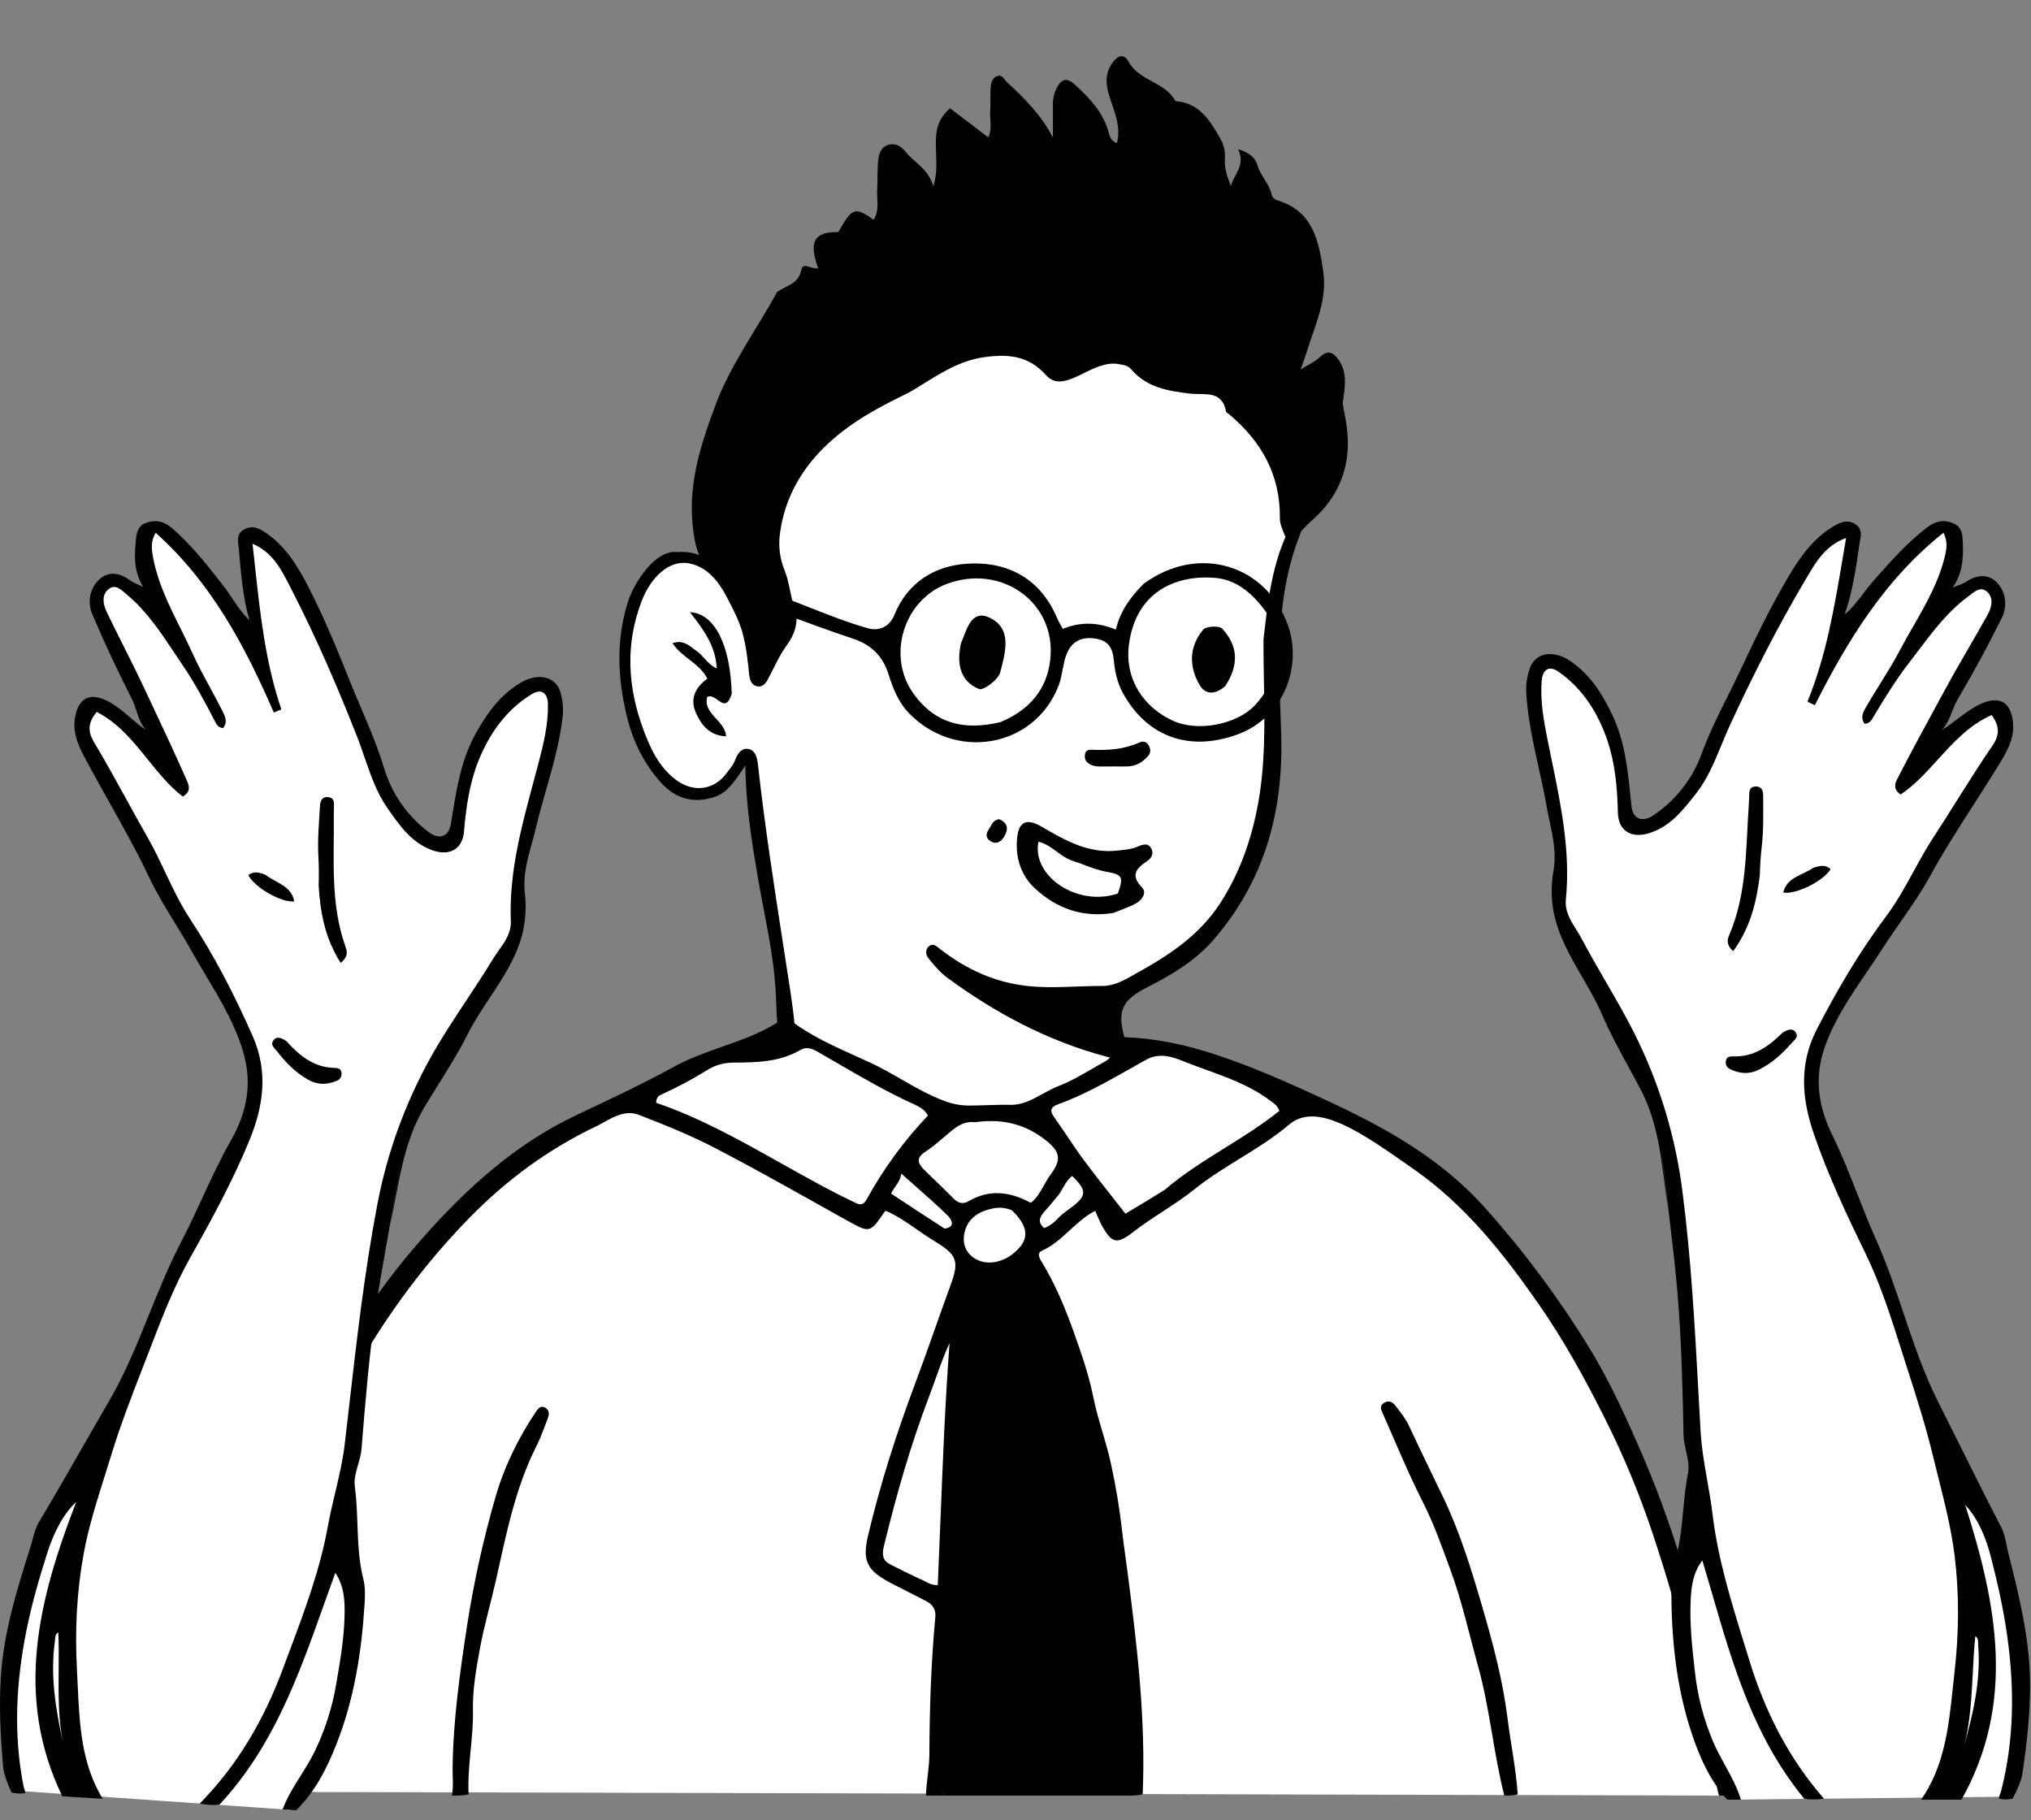 <svg width="154" height="138" viewBox="0 0 154 138" fill="none" xmlns="http://www.w3.org/2000/svg">
<rect x="0" y="0" width="154" height="138" fill="#808080" stroke="none"/>
<path d="M95.8 89.086C87.053 115.205 63.684 123.27 51.328 90.83C49.629 86.368 54.071 84.708 57.179 82.745C59.307 81.4 60.425 80.234 60.295 79.032C59.683 73.36 57.035 57.581 57.035 57.581L56.766 57.072C56.766 57.072 56.83 56.93 56.577 57.182C56.312 57.445 55.703 60.188 53.301 60.188C51.148 60.188 48.962 59.23 47.916 52.594C47.538 50.193 47.752 43.898 50.42 42.761C51.522 42.291 52.539 42.123 53.531 42.687C54.523 43.251 52.386 40.76 63.42 31.601C70.591 25.647 81.92 24.774 86.491 25.779C91.062 26.785 95.633 29.014 97.655 33.734C100.108 39.461 95.37 43.786 96.41 56.831C96.221 61.543 96.492 71.887 83.474 75.353C81.001 76.012 81.768 79.61 85.477 80.49C91.393 82.337 95.805 86.847 95.805 89.098" fill="white"/>
<path fill-rule="evenodd" clip-rule="evenodd" d="M95.803 48.487L95.817 48.365C96.183 45.162 96.537 42.059 98.214 39.271C98.784 39.66 98.718 40.153 98.54 40.609C96.781 45.114 96.942 49.793 97.104 54.47L97.104 54.47C97.118 54.88 97.132 55.289 97.145 55.699C97.329 61.542 95.866 66.854 91.954 71.318C90.597 72.867 88.8 73.933 86.965 74.864C85.081 75.82 84.685 76.631 85.273 78.695C85.294 78.771 85.321 78.846 85.347 78.922C85.468 79.267 85.59 79.617 85.255 79.958C84.856 80.365 84.42 80.249 83.948 80.123L83.894 80.109C79.449 78.928 75.472 76.809 71.795 74.103C71.272 73.718 70.843 73.194 70.427 72.686L70.4 72.653C70.181 72.386 70.142 71.969 70.448 71.734C70.735 71.513 70.961 71.694 71.212 71.895C71.244 71.921 71.276 71.947 71.309 71.973C73.294 73.507 75.479 74.514 78.039 74.767C79.223 74.884 80.395 74.841 81.566 74.798C82.225 74.773 82.883 74.749 83.543 74.754C84.447 74.76 85.19 74.342 85.897 73.944C85.981 73.897 86.065 73.85 86.148 73.803C88.607 72.445 90.942 70.922 92.527 68.468C93.947 66.268 94.808 63.873 95.314 61.352C95.954 58.17 95.896 54.953 95.837 51.691C95.818 50.628 95.799 49.56 95.803 48.487ZM51.364 41.857C53.297 41.702 54.374 42.843 55.281 44.164C56.396 45.789 56.99 47.631 57.253 49.576C57.297 49.902 57.343 50.249 57.145 50.568C56.755 50.621 56.718 50.312 56.713 50.081C56.663 48.263 55.854 46.676 55.04 45.141C54.459 44.045 53.605 42.984 52.27 42.715C50.748 42.407 49.349 43.769 48.661 45.553C47.386 48.857 47.598 52.108 48.783 55.31C49.302 56.711 49.948 58.139 51.242 59.116C52.553 60.106 54.13 59.931 55.092 58.617C55.147 58.542 55.206 58.467 55.264 58.393L55.264 58.393C55.44 58.167 55.618 57.94 55.713 57.684C55.899 57.183 56.183 56.706 56.704 56.776C57.306 56.857 57.421 57.507 57.477 58.014C57.989 62.626 58.7 67.209 59.411 71.792L59.411 71.792L59.411 71.792C59.587 72.929 59.764 74.067 59.937 75.204C60.167 76.709 60.433 78.871 60.254 79.791C60.242 79.856 60.234 79.92 60.227 79.982C60.2 80.222 60.178 80.42 59.861 80.468C59.431 80.532 59.236 80.284 59.183 79.899C58.978 78.403 58.922 77.829 58.834 75.54C58.748 73.322 58.33 71.136 57.912 68.95L57.912 68.95C57.76 68.157 57.608 67.364 57.472 66.569C57.009 63.864 56.556 61.12 56.516 58.039C56.454 58.129 56.394 58.219 56.335 58.307L56.335 58.307C55.668 59.298 55.124 60.108 54.172 60.423C52.591 60.946 51.208 60.559 50.1 59.314C48.838 57.896 48.017 56.282 47.556 54.407C46.822 51.424 46.686 48.502 47.638 45.554C48.094 44.14 49.731 41.627 51.364 41.857ZM54.425 53.073C54.811 53.349 55.161 53.6 55.484 52.6C55.38 48.879 54.182 46.504 52.317 46.414C53.312 47.696 54.267 48.946 54.348 50.681C53.93 50.491 53.661 50.193 53.404 49.907C53.225 49.708 53.051 49.516 52.836 49.369C52.744 49.307 52.654 49.238 52.564 49.169C52.147 48.848 51.713 48.515 50.992 48.765C51.33 49.278 51.796 49.64 52.258 49.998C52.79 50.413 53.317 50.822 53.634 51.454C52.697 52.126 52.294 53.011 52.78 54.079C53.202 55.005 53.826 55.771 55.062 55.827C55.016 55.271 54.648 54.866 54.289 54.472C53.854 53.994 53.434 53.532 53.628 52.836C53.91 52.704 54.175 52.894 54.425 53.073Z" fill="black"/>
<path d="M130.9 136.133L15.78 135.842C15.78 135.842 18.732 117.396 24.274 106.908C30.721 94.709 39.605 83.506 59.595 78.732C60.392 78.542 68.083 82.629 70.93 84.032C72.249 84.683 77.746 84.289 77.746 84.289L87.529 79.465C87.529 79.465 99.039 83.158 104.882 86.433C112.317 90.6 120.712 102.895 124.579 112.475C128.689 122.657 130.9 136.133 130.9 136.133Z" fill="white"/>
<path d="M71.47 136.133C71.47 136.133 71.316 124.926 71.435 121.192C71.615 115.511 73.16 96.202 73.16 96.202C73.16 96.202 74.641 96.615 75.412 96.449C75.898 96.345 78.107 95.416 78.107 95.416C78.107 95.416 82.024 104.783 82.838 108.057C84.212 113.579 85.778 130.625 85.778 130.625L86.021 136.133L71.47 136.133Z" fill="black"/>
<path fill-rule="evenodd" clip-rule="evenodd" d="M128.796 129.307C129.286 131.583 129.777 133.861 130.339 136.133C130.747 136.133 131.061 136.133 131.344 136.052C130.841 134.275 130.573 132.486 130.307 130.709C130.135 129.557 129.963 128.41 129.728 127.273C129.178 124.606 128.562 121.956 127.784 119.363C126.897 116.406 125.89 113.475 124.667 110.624C123.404 107.677 122.091 104.749 120.406 102.024C118.1 98.283 115.461 94.755 112.522 91.484C109.206 87.8 104.981 85.46 100.627 83.444C97.611 82.048 94.533 80.66 91.328 79.688C89.071 79.004 86.735 78.602 84.35 78.614C83.828 78.617 83.536 78.937 83.868 79.283C84.596 80.042 84.078 80.323 83.576 80.595C83.524 80.623 83.472 80.651 83.422 80.68C83.213 80.798 83.004 80.92 82.795 81.041L82.795 81.041L82.795 81.041C81.969 81.521 81.139 82.003 80.257 82.342C79.843 82.501 79.447 82.72 79.052 82.938C78.286 83.36 77.523 83.781 76.642 83.763C76.026 83.751 75.413 83.77 74.801 83.789L74.801 83.789C74.369 83.802 73.938 83.816 73.507 83.818C72.871 83.822 72.241 83.709 71.647 83.484C70.476 83.053 69.405 82.438 68.332 81.822C67.554 81.375 66.775 80.928 65.958 80.551C65.619 80.395 65.279 80.242 64.938 80.088C63.279 79.341 61.61 78.59 60.127 77.508C59.67 77.175 59.226 77.351 58.858 77.577C57.575 78.365 56.172 78.86 54.764 79.356C53.533 79.789 52.3 80.224 51.141 80.857C48.737 82.171 46.236 83.353 43.742 84.525C39.109 86.704 35.386 90.081 32.021 93.891C30.165 95.984 28.483 98.224 26.993 100.59C25.229 103.402 23.659 106.33 22.293 109.354C21.266 111.634 20.377 113.966 19.571 116.333L19.466 116.641C18.813 118.553 18.162 120.463 17.699 122.433C17.551 123.062 17.389 123.688 17.227 124.314L17.227 124.314C16.959 125.349 16.69 126.384 16.487 127.431C15.927 130.321 15.462 133.23 15.055 136.132C15.616 136.132 16.077 136.132 16.567 136.038C16.681 135.306 16.78 134.582 16.878 133.866C17.07 132.47 17.258 131.101 17.543 129.753C17.621 129.383 17.698 129.013 17.776 128.642C18.338 125.953 18.901 123.263 19.775 120.641C19.852 120.407 19.93 120.173 20.008 119.939C20.847 117.418 21.685 114.896 22.708 112.448C23.728 110.006 24.904 107.633 26.165 105.291C28.73 100.526 31.825 96.182 35.609 92.316C38.398 89.465 41.575 87.125 45.169 85.41C45.372 85.313 45.578 85.199 45.787 85.083L45.787 85.083L45.787 85.083L45.787 85.083C46.601 84.633 47.471 84.151 48.441 84.524C50.425 85.288 52.406 86.094 54.289 87.072C56.831 88.394 59.333 89.794 61.834 91.195L61.834 91.195L61.834 91.195C62.613 91.631 63.392 92.067 64.171 92.501L64.212 92.523C65.963 93.497 65.964 93.497 67.079 91.86C67.09 91.843 67.114 91.835 67.142 91.825C67.148 91.823 67.155 91.82 67.162 91.817C67.17 91.814 67.179 91.811 67.187 91.807C68.023 92.167 68.764 92.684 69.507 93.201C69.926 93.493 70.346 93.785 70.782 94.049C72.587 95.142 72.755 95.581 72.074 97.441C71.678 98.524 71.292 99.611 70.907 100.698L70.907 100.698L70.907 100.699L70.907 100.699L70.907 100.699L70.906 100.7L70.906 100.7C70.396 102.14 69.886 103.579 69.35 105.009C67.95 108.745 66.738 112.538 65.821 116.419C65.361 118.366 65.748 119.071 67.562 120.026C67.988 120.25 68.418 120.467 68.847 120.683L68.847 120.683C69.316 120.919 69.785 121.155 70.248 121.401C70.712 121.647 70.975 122.022 70.922 122.59C70.596 126.06 70.486 129.537 70.469 133.021C70.467 133.568 70.403 134.115 70.339 134.662C70.281 135.152 70.224 135.642 70.211 136.132H71.47C71.982 131.33 72.147 126.512 72.302 121.688C72.381 119.266 72.565 116.848 72.749 114.43C72.854 113.045 72.96 111.66 73.045 110.274C73.111 109.214 73.127 108.152 73.143 107.09V107.089V107.089V107.089V107.089V107.089V107.089C73.167 105.493 73.192 103.896 73.383 102.306C73.535 101.045 73.656 99.78 73.78 98.48L73.78 98.48C73.837 97.888 73.894 97.288 73.955 96.678C75.448 97.286 76.641 96.7 77.784 95.977C78.421 96.499 78.686 97.209 78.941 97.89L78.941 97.89L78.941 97.89C79.01 98.077 79.08 98.262 79.155 98.44C80.359 101.273 81.139 104.242 81.893 107.228C82.296 108.82 82.693 110.405 82.969 112.021L83.092 112.735L83.092 112.736C83.618 115.807 84.144 118.877 84.51 121.975C84.844 124.797 85.028 127.629 85.214 130.46V130.461V130.461V130.461V130.461V130.461V130.461C85.282 131.503 85.35 132.546 85.425 133.587C85.447 133.887 85.454 134.188 85.461 134.495V134.495C85.472 134.986 85.484 135.493 85.557 136.035C85.988 136.132 86.302 136.132 86.644 136.03C86.888 130.256 86.203 124.649 85.476 119.044C85.428 118.674 85.377 118.305 85.325 117.936L85.325 117.935L85.325 117.935L85.325 117.935L85.325 117.934L85.325 117.934L85.325 117.934L85.325 117.934C85.237 117.306 85.15 116.677 85.08 116.045C84.883 114.304 84.594 112.575 84.213 110.864C84.041 110.081 83.813 109.309 83.586 108.537L83.586 108.537C83.329 107.664 83.072 106.79 82.894 105.901C82.563 104.244 82.014 102.671 81.454 101.093C80.782 99.196 80.016 97.34 78.954 95.619C78.79 95.355 78.631 94.993 78.99 94.834C79.809 94.469 80.456 93.876 81.108 93.278C81.703 92.732 82.303 92.181 83.043 91.797C83.103 91.93 83.158 92.061 83.211 92.188C83.325 92.456 83.432 92.71 83.567 92.949C84.316 94.274 84.704 94.353 85.912 93.414C86.631 92.855 87.391 92.357 88.152 91.859C88.987 91.313 89.823 90.766 90.607 90.136C91.668 89.284 92.827 88.569 93.987 87.853C95.277 87.058 96.569 86.261 97.731 85.273C99.849 83.471 103.207 85.835 107.248 88.679L107.306 88.72C111.139 91.418 114.011 95.055 116.661 98.858C118.537 101.55 120.113 104.412 121.596 107.348C123.071 110.263 124.326 113.283 125.352 116.383C126.381 119.495 127.322 122.633 128.042 125.849C128.299 127 128.547 128.153 128.796 129.307ZM65.753 90.862C65.558 91.213 65.38 91.411 64.973 91.245C62.966 90.293 61.049 89.218 59.147 88.151L59.147 88.151C56.078 86.43 53.05 84.731 49.757 83.613C49.76 83.164 49.969 83.069 50.16 82.981L50.188 82.968C51.348 82.44 52.474 81.84 53.557 81.169C54.157 80.778 54.858 80.567 55.575 80.561C57.336 80.555 59.104 80.533 60.702 79.598C61.123 79.352 61.545 79.48 61.975 79.727C62.443 79.995 62.909 80.266 63.376 80.537L63.376 80.537L63.376 80.537L63.376 80.537C65.325 81.67 67.273 82.802 69.332 83.735C69.737 83.918 70.125 84.144 70.363 84.573C68.564 86.466 67.015 88.579 65.753 90.862ZM88.326 90.198C89.745 88.983 91.327 87.997 92.904 87.014L92.904 87.014C94.314 86.135 95.721 85.259 97.003 84.223C96.876 83.851 96.661 83.698 96.454 83.55C96.416 83.522 96.379 83.495 96.342 83.467C94.863 82.34 93.147 81.718 91.435 81.098C90.862 80.89 90.289 80.682 89.726 80.456C88.915 80.13 87.924 79.78 86.91 80.341C86.5 80.568 86.091 80.799 85.682 81.03C83.919 82.028 82.153 83.026 80.235 83.72C79.648 83.932 79.577 84.211 79.945 84.72C80.294 85.204 80.627 85.701 80.96 86.197C81.35 86.778 81.74 87.359 82.157 87.921C82.881 88.896 83.632 89.85 84.378 90.797L84.379 90.798C84.7 91.206 85.02 91.612 85.336 92.017C86.349 91.414 87.276 90.861 88.326 90.198V90.198ZM72.268 85.638C72.749 85.263 73.282 84.993 73.928 85.082V85.082C76.082 84.778 77.82 85.258 79.358 86.499C80.418 87.354 80.478 87.962 79.658 89.053C79.465 89.311 79.307 89.595 79.15 89.878C78.878 90.366 78.609 90.85 78.159 91.193C76.597 90.348 75.04 90.134 73.45 91.067C72.976 91.344 72.618 91.191 72.26 90.828C71.78 90.339 71.288 89.863 70.795 89.387L70.795 89.387L70.795 89.387L70.795 89.387L70.795 89.387C70.563 89.163 70.332 88.939 70.101 88.714C69.587 88.211 69.423 87.792 70.191 87.3C70.659 87.001 71.083 86.636 71.508 86.27L71.509 86.27L71.509 86.27L71.509 86.27C71.759 86.055 72.009 85.84 72.268 85.638ZM69.711 119.694C69.853 119.739 69.986 119.81 70.124 119.884C70.391 120.027 70.68 120.182 71.106 120.181C71.182 118.487 71.249 116.794 71.316 115.101L71.316 115.1C71.492 110.671 71.667 106.246 72.001 101.82C71.588 102.713 71.263 103.624 70.939 104.531C70.783 104.967 70.628 105.403 70.463 105.835C69.044 109.558 67.953 113.377 67.016 117.244C66.878 117.814 66.898 118.29 67.471 118.588C68.16 118.947 68.86 119.287 69.711 119.694V119.694ZM75.291 91.618C75.772 91.516 76.273 91.564 76.725 91.757C77.883 92.879 78.022 93.753 77.311 94.578C76.328 95.716 74.827 96.056 73.829 95.357C73.072 94.825 72.952 94.013 73.186 93.25C73.482 92.283 74.329 91.801 75.291 91.618ZM71.621 93.146C72.535 93.033 72.093 92.387 71.869 92.168C71.082 91.397 70.254 90.667 69.359 89.88L69.359 89.88L69.359 89.88C69.029 89.589 68.69 89.291 68.341 88.98C68.281 89.403 68.085 89.681 67.888 89.962C67.772 90.128 67.655 90.295 67.565 90.493L67.589 90.509C68.916 91.383 70.207 92.234 71.621 93.146L71.621 93.146ZM79.968 90.95C80.084 90.809 80.2 90.668 80.318 90.528L80.318 90.528C80.406 90.388 80.484 90.251 80.559 90.122C80.785 89.728 80.979 89.391 81.303 89.158C82.4 90.234 82.401 90.636 81.345 91.458C81.239 91.541 81.129 91.621 81.019 91.701C80.767 91.885 80.514 92.069 80.3 92.291C79.984 92.619 79.674 92.926 79.179 93.105C78.709 92.714 78.767 92.333 79.157 91.902C79.436 91.593 79.702 91.272 79.968 90.95Z" fill="black"/>
<path d="M114.063 136.133C113.241 132.895 112.974 129.569 112.085 126.363C111.401 123.894 110.85 121.375 109.963 118.98C109.333 117.278 108.734 115.548 107.9 113.907C106.779 111.702 105.843 109.405 104.84 107.141C104.726 106.884 104.572 106.582 104.951 106.355C105.341 106.121 105.616 106.321 105.825 106.595C106.187 107.07 106.579 107.544 106.828 108.08C107.657 109.864 108.523 111.635 109.376 113.405C110.684 116.114 111.559 118.962 112.391 121.813C113.201 124.59 113.953 127.396 114.312 130.297C114.546 132.181 114.942 134.049 115.081 136.042C114.785 136.133 114.471 136.133 114.063 136.133Z" fill="black"/>
<path d="M34.268 136.133C34.393 135.438 34.311 134.721 34.319 134.013C34.364 130.417 34.864 126.874 35.404 123.325C35.914 120.009 36.637 116.73 37.569 113.506C38.225 111.219 39.285 109.053 40.623 107.05C40.803 106.781 40.999 106.535 41.342 106.723C41.653 106.895 41.663 107.209 41.542 107.515C41.267 108.212 41.032 108.929 40.694 109.595C39.061 112.826 38.383 116.329 37.601 119.818C37.212 121.556 36.703 123.265 36.381 125.028C36.097 126.58 35.826 128.135 35.86 129.696C35.905 131.798 35.425 133.861 35.532 136.045C35.14 136.133 34.752 136.133 34.268 136.133Z" fill="black"/>
<path d="M58.923 22.143C59.644 21.625 60.562 21.547 60.761 20.445C60.874 19.813 61.603 20.476 62.037 20.325C61.305 18.324 61.735 17.564 63.566 17.591C64.612 15.739 64.817 15.663 66.243 16.655C66.711 15.928 66.47 15.126 66.514 14.369C66.559 13.584 66.504 12.789 66.606 12.013C66.668 11.544 66.905 11.047 67.478 10.95C68.012 10.859 68.364 11.138 68.705 11.554C69.349 12.34 70.355 12.773 70.773 14.116C71.473 11.943 70.146 9.79 72.041 8.211L74.933 10.415C75.253 9.763 75.038 9.096 75.081 8.461C75.121 7.863 75.081 7.26 75.116 6.661C75.138 6.285 75.227 5.876 75.653 5.757C76.011 5.656 76.138 6.028 76.351 6.225C77.688 7.46 78.964 8.743 79.838 10.429C79.838 9.618 79.841 8.807 79.837 7.996C79.82 7.545 79.916 7.097 80.114 6.691C80.472 5.988 80.876 5.846 81.503 6.415C82.653 7.46 83.689 8.568 84.089 10.128C84.152 10.457 84.377 10.732 84.687 10.86C85.022 9.6 84.499 8.507 84.147 7.396C83.854 6.472 83.729 5.602 84.376 4.731C84.826 4.126 85.259 4.093 85.585 4.694C86.383 6.161 88.352 6.198 89.123 7.663C90.943 7.794 91.744 9.133 92.526 10.501C92.795 10.957 92.917 11.485 92.876 12.013C92.821 12.741 93.056 13.406 93.328 14.095C93.584 13.203 94.459 12.527 93.884 11.305C94.776 11.583 95.183 11.973 95.356 12.552C95.593 13.351 96.255 13.937 96.422 14.771C96.475 14.95 96.608 15.095 96.782 15.165C99.555 15.965 100.004 18.248 100.339 20.624C100.641 22.766 99.71 24.647 99.11 26.599C98.991 26.987 98.845 27.367 98.621 28.011C99.237 27.626 99.71 27.428 100.053 27.096C100.679 26.49 101.115 26.713 101.519 27.304C102.197 28.297 101.966 29.415 101.824 30.469C101.727 31.187 103.336 34.839 100.555 38.342C99.767 39.334 98.866 39.837 98.277 40.806C98.026 41.217 97.584 41.005 97.414 40.577C97.248 40.163 97.042 39.719 97.047 39.29C97.086 36.024 95.664 33.483 93.221 31.426C93.135 31.353 92.985 31.295 92.969 31.211C92.658 29.545 91.342 29.968 90.236 29.84C88.602 29.651 86.956 29.383 85.8 28.025C85.517 27.692 85.191 27.67 84.816 27.603C82.757 27.231 80.718 30.004 79.309 28.435C77.948 26.919 76.377 26.835 74.604 27.082C72.561 27.367 70.913 28.567 69.24 29.576C67.548 30.595 60.051 33.231 59.133 40.514C59.015 41.443 59.139 42.386 59.494 43.254C59.87 44.17 59.905 45.145 60.241 46.062C60.619 47.093 60.256 48.102 59.652 48.928C59.113 49.666 58.761 50.481 58.346 51.27C58.145 51.651 57.945 52.085 57.49 52.042C56.965 51.992 56.834 51.514 56.793 51.034C56.609 48.898 56.209 46.823 55.006 44.987C54.641 44.428 54.331 43.807 53.867 43.343C52.854 42.332 52.641 41.063 52.514 39.75C52.206 36.574 53.145 33.675 54.245 30.727C55.396 27.642 57.332 25.049 58.923 22.143Z" fill="black"/>
<path d="M84.766 67.739C85.197 66.483 85.132 66.31 83.903 66.093C83.004 65.934 82.197 65.539 81.343 65.266C80.382 64.959 79.752 64.053 78.741 63.813C78.21 66.433 81.719 68.784 84.766 67.739Z" fill="white"/>
<path fill-rule="evenodd" clip-rule="evenodd" d="M78.469 67.351C80.099 68.861 82.06 69.595 84.423 69.215C84.618 69.134 84.808 69.061 84.992 68.991C85.411 68.83 85.799 68.68 86.158 68.479C86.612 68.224 86.98 67.675 86.582 67.267C85.705 66.366 86.145 65.846 86.935 65.32C87.279 65.091 87.501 64.77 87.317 64.372C87.076 63.847 86.61 64.038 86.246 64.192C85.819 64.374 85.382 64.419 84.936 64.465C84.863 64.473 84.789 64.481 84.715 64.489C82.529 64.734 80.756 63.706 78.993 62.683C78.977 62.673 78.961 62.664 78.945 62.655C77.903 62.05 77.266 62.254 77.131 63.466C76.966 64.944 77.378 66.34 78.469 67.351ZM83.903 66.094C85.132 66.311 85.197 66.483 84.765 67.739L84.765 67.739C81.719 68.784 78.21 66.433 78.74 63.814C79.276 63.941 79.704 64.254 80.132 64.567C80.511 64.845 80.891 65.122 81.343 65.267C81.633 65.359 81.917 65.466 82.202 65.573C82.755 65.781 83.309 65.989 83.903 66.094Z" fill="black"/>
<path d="M75.764 62.107C76.49 62.432 76.443 62.919 76.138 63.429C75.906 63.816 75.559 64.055 75.105 63.772C74.681 63.508 74.774 63.151 75.018 62.805C75.207 62.538 75.286 62.167 75.764 62.107Z" fill="black"/>
<path d="M83.57 58.112C83.125 58.124 82.801 58.072 82.512 57.858C82.263 57.675 82.227 57.434 82.276 57.162C82.329 56.874 82.562 56.831 82.79 56.842C84.04 56.902 85.262 56.804 86.422 56.282C86.706 56.154 86.955 56.262 87.099 56.513C87.255 56.785 87.276 57.066 87.035 57.338C86.586 57.845 86.046 58.121 85.359 58.11C84.796 58.1 84.233 58.111 83.57 58.112Z" fill="black"/>
<path d="M72.861 48.79C73.302 47.731 73.646 46.203 74.988 46.809C76.814 47.634 76.212 49.512 75.842 50.975C75.703 51.528 74.56 52.375 74.231 52.238C72.792 51.641 72.529 50.326 72.861 48.79Z" fill="black"/>
<path d="M92.891 52.026C92.134 52.682 91.392 52.695 90.936 51.894C90.131 50.483 90.175 49.007 91.229 47.739C91.449 47.474 92.444 47.419 92.666 47.656C93.897 48.963 93.951 50.446 92.891 52.026Z" fill="black"/>
<path fill-rule="evenodd" clip-rule="evenodd" d="M86.727 44.253C90.953 41.169 96.118 42.884 97.694 47.508C98.703 50.471 97.416 54.39 93.796 55.696C90.124 57.021 86.924 55.832 85.121 52.5C84.705 51.73 84.527 50.861 84.452 50.033C84.361 49.02 83.951 48.529 82.982 48.403C81.883 48.261 81.168 48.717 80.817 49.75C80.702 50.089 80.636 50.437 80.571 50.787V50.787C80.493 51.199 80.416 51.613 80.255 52.019C78.386 56.749 72.372 57.715 68.867 54.01C68.117 53.217 67.703 52.178 67.38 51.145C66.946 49.757 66.098 48.898 64.693 48.426C62.947 47.841 61.218 47.206 59.489 46.571C58.51 46.212 57.53 45.852 56.547 45.501C56.049 45.323 55.516 45.117 55.782 44.515C55.978 44.069 56.307 44.213 56.637 44.357C56.737 44.4 56.837 44.444 56.934 44.471C58.453 44.9 59.917 45.477 61.382 46.055C62.841 46.63 64.301 47.206 65.813 47.634C66.736 47.895 67.487 47.429 67.799 46.654C68.822 44.123 70.901 42.885 73.363 42.736C76.414 42.551 78.901 43.867 80.166 46.885C80.243 47.07 80.343 47.245 80.445 47.423C80.493 47.506 80.541 47.591 80.587 47.677C81.927 47.129 83.23 47.167 84.61 47.732C84.934 46.343 85.709 45.267 86.727 44.253ZM75.838 54.754C77.979 53.873 79.373 52.336 79.635 50.022C80.128 45.676 75.916 42.698 71.754 44.283C68.546 45.505 67.171 49.739 69.31 52.652C70.931 54.858 73.091 55.404 75.838 54.754ZM92.153 43.814C93.874 43.961 95.124 45.146 96.102 46.547C97.35 48.628 97.101 51.409 95.121 53.501C93.823 54.873 90.894 55.542 88.923 54.637C86.725 53.629 85.257 51.496 85.603 48.857C86.124 44.885 89.129 43.557 92.153 43.814Z" fill="black"/>
<path d="M152.24 136.217L131.407 136.442C131.407 136.442 125.729 129.824 128.648 112.33C129.07 109.801 127.292 93.84 127.231 92.625C127.069 89.437 125.904 83.303 124.379 80.89C117.482 69.977 118.58 68.344 118.257 65.871C117.915 63.255 117.323 58.729 116.903 56.982C116.71 56.177 115.299 50.462 116.875 50.294C124.396 49.488 121.871 63.653 124.774 62.499C129.208 60.736 130.43 55.143 130.43 55.143C130.43 55.143 137.056 40.083 140.083 40.083C141.327 40.083 139.436 47.874 139.436 47.874C139.436 47.874 146.309 39.852 147.783 39.936C149.257 40.02 146.704 46.139 146.704 46.139C146.704 46.139 149.928 43.662 151.104 44.563C152.661 45.755 144.387 57.852 145.608 57.92C146.534 57.972 148.329 54.936 149.489 54.421C151.441 53.553 152.134 53.389 152.209 55.157C152.289 57.031 148 62.683 145.998 65.871C144.965 67.515 138.857 77.078 137.521 79.703C135.83 83.023 139.159 88.592 140.506 91.277C141.854 93.962 147.051 109.499 148.884 112.328C150.717 115.158 152.493 119.702 153.097 124.529C153.765 129.864 152.24 136.217 152.24 136.217Z" fill="white"/>
<path fill-rule="evenodd" clip-rule="evenodd" d="M126.215 89.73C126.297 90.375 126.38 91.022 126.479 91.666C126.492 91.752 126.351 90.488 126.21 89.233C125.903 86.48 125.6 83.771 126.945 95.462C127.048 96.353 127.128 97.247 127.203 98.142C127.502 101.688 127.579 105.243 127.656 108.8C127.664 109.202 127.756 109.612 127.846 110.018C127.973 110.585 128.098 111.146 127.995 111.669C127.81 112.607 127.719 113.559 127.628 114.51C127.495 115.901 127.362 117.29 126.936 118.635C126.741 119.25 126.725 119.884 126.727 120.524C126.734 124.196 127.084 127.805 128.245 131.33C128.859 133.192 129.619 134.931 130.968 136.443H132.004C131.722 135.508 131.257 134.662 130.791 133.813C130.471 133.23 130.15 132.646 129.888 132.032C129.167 130.321 128.701 128.514 128.507 126.668L128.499 126.601C128.308 124.886 128.115 123.156 128.191 121.415C128.238 120.325 128.347 119.276 129.08 118.302C129.327 119.122 129.565 119.944 129.803 120.764C131.405 126.281 132.994 131.75 136.814 136.375C137.309 136.444 137.811 136.443 138.306 136.372C135.577 133.253 133.795 129.662 132.629 125.84C132.494 125.396 132.356 124.952 132.219 124.508C131.24 121.337 130.255 118.151 129.856 114.825C129.753 113.969 129.604 113.117 129.455 112.265C129.237 111.016 129.019 109.769 128.947 108.511C128.892 107.561 128.84 106.611 128.788 105.661C128.507 100.525 128.226 95.39 127.565 90.28C127.06 86.322 125.919 82.472 124.187 78.875C123.447 77.34 122.59 75.861 121.732 74.381C121.113 73.311 120.493 72.241 119.917 71.149C119.795 70.92 119.655 70.695 119.514 70.47C119.082 69.781 118.643 69.082 118.732 68.184C119.089 64.567 118.368 61.076 117.647 57.581C117.538 57.05 117.428 56.519 117.322 55.987C117.039 54.566 116.787 53.117 116.894 51.65C116.96 50.747 117.458 50.438 118.151 50.913C120.036 52.205 121.206 54.133 121.893 56.178C122.463 57.876 122.638 59.756 122.675 61.604C122.702 62.985 123.684 63.575 125.007 63.178C126.59 62.704 127.548 61.495 128.495 60.3C128.519 60.27 128.542 60.24 128.566 60.21C129.457 59.086 129.996 57.777 130.535 56.467C130.746 55.956 130.956 55.444 131.187 54.944C132.907 51.224 134.759 47.567 136.846 44.041C136.893 43.96 136.941 43.879 136.989 43.798C137.688 42.605 138.426 41.346 139.981 40.786C139.89 41.309 139.802 41.829 139.715 42.349C139.087 46.071 138.472 49.718 137.05 53.198L137.61 53.464C140.097 48.542 142.939 43.898 147.366 40.39C147.66 41.005 147.623 41.494 147.505 42.021C147.058 44.022 146.059 45.761 145.061 47.5C144.706 48.117 144.352 48.734 144.022 49.363C143.571 50.223 143.056 51.049 142.541 51.876C142.206 52.413 141.871 52.95 141.553 53.496C141.544 53.512 141.535 53.528 141.526 53.544C141.29 53.947 141.024 54.403 141.387 54.877C141.763 54.842 141.894 54.62 142.015 54.413C142.024 54.398 142.033 54.384 142.041 54.37C142.885 52.957 143.745 51.555 144.754 50.25C144.987 49.95 145.216 49.647 145.444 49.343C146.564 47.86 147.683 46.377 149.206 45.244C149.262 45.202 149.318 45.158 149.375 45.114C149.789 44.791 150.216 44.459 150.671 44.867C151.197 45.339 151.019 46.053 150.699 46.627C150.245 47.442 149.778 48.25 149.311 49.057C148.696 50.122 148.08 51.186 147.493 52.268C147.264 52.689 147.035 53.11 146.806 53.53C145.807 55.364 144.808 57.197 143.86 59.058C143.672 59.427 143.534 59.83 144.118 60.239C145.187 59.512 146.06 58.551 146.937 57.585C148.125 56.278 149.32 54.962 151.017 54.211C151.556 54.966 151.696 55.625 151.084 56.518C150.155 57.873 149.279 59.264 148.403 60.656C147.815 61.591 147.226 62.526 146.622 63.45C146.074 64.286 145.593 65.162 145.113 66.038C144.463 67.222 143.813 68.405 143 69.49C140.984 72.18 139.297 75.056 137.755 78.044C136.379 80.712 136.638 83.354 137.53 85.956C138.6 89.078 140.01 92.078 141.46 95.052C142.579 97.349 143.355 99.788 144.126 102.211C144.235 102.553 144.343 102.895 144.453 103.236C144.493 103.361 144.533 103.486 144.573 103.611C145.294 105.852 146.019 108.108 146.573 110.406C146.705 110.954 146.843 111.501 146.981 112.048C147.471 113.998 147.961 115.948 148.208 117.941C148.571 120.877 148.537 123.826 148.2 126.779C148.157 127.161 148.116 127.544 148.076 127.927C147.76 130.912 147.447 133.881 145.671 136.443H148.731C152.863 129.067 151.406 121.59 149.011 114.096C150.038 115.181 150.624 116.724 150.968 118.072C151.469 120.031 151.91 121.995 152.192 123.994C152.754 127.988 152.735 131.96 151.707 135.889C151.694 135.938 151.673 135.985 151.651 136.035C151.611 136.127 151.566 136.227 151.564 136.364C151.908 136.442 152.264 136.443 152.608 136.368C152.628 136.329 152.647 136.29 152.667 136.251C152.98 135.622 153.261 135.057 153.357 134.413C153.688 132.193 153.932 129.956 153.928 127.719C153.924 124.338 153.12 121.059 152.293 117.801C152.242 117.599 152.201 117.395 152.16 117.191C152.063 116.705 151.965 116.218 151.728 115.761C150.72 113.824 149.748 111.869 148.776 109.914C148.175 108.706 147.574 107.497 146.965 106.292C145.876 104.141 145.106 101.854 144.334 99.563C143.7 97.679 143.064 95.792 142.249 93.975C141.747 92.855 141.298 91.709 140.849 90.564C140.252 89.041 139.655 87.518 138.933 86.055C137.82 83.803 137.56 81.603 138.398 79.284C139.137 77.238 140.35 75.458 141.561 73.68C141.966 73.086 142.37 72.492 142.757 71.889C143.195 71.205 143.66 70.539 144.125 69.872C144.897 68.763 145.67 67.655 146.321 66.468C147.35 64.591 148.504 62.792 149.658 60.992C150.257 60.06 150.855 59.128 151.435 58.185C151.461 58.143 151.486 58.102 151.512 58.061C152.134 57.052 152.767 56.026 152.634 54.757C152.467 53.171 151.559 52.719 150.115 53.4C149.509 53.687 148.984 54.086 148.458 54.485C148.062 54.786 147.665 55.087 147.234 55.341C147.628 54.936 147.825 54.436 148.021 53.938C148.142 53.631 148.263 53.324 148.43 53.041C149.621 51.018 150.745 48.951 151.785 46.847C152.238 45.932 152.106 44.856 151.369 44.123C150.735 43.493 149.879 43.586 149.098 44.096C148.886 44.235 148.641 44.325 148.396 44.416C148.284 44.456 148.173 44.497 148.065 44.543C148.757 43.538 148.872 42.484 148.835 41.373C148.833 41.317 148.832 41.261 148.831 41.204C148.817 40.605 148.803 40.003 148.174 39.705C147.491 39.381 146.811 39.465 146.169 39.951C144.677 41.08 143.451 42.46 142.219 43.847C142.17 43.903 142.12 43.958 142.071 44.013C141.799 44.32 141.55 44.647 141.3 44.976C140.87 45.542 140.436 46.113 139.87 46.591C140.455 44.911 140.705 43.204 140.955 41.496C140.962 41.445 140.97 41.394 140.977 41.343C140.991 41.248 141.009 41.152 141.027 41.057C141.123 40.557 141.214 40.08 140.663 39.73C140.065 39.352 139.498 39.61 138.975 39.93C137.461 40.855 136.473 42.259 135.595 43.74C134.247 46.016 133.098 48.397 131.976 50.787C131.664 51.452 131.336 52.108 131.009 52.764C130.291 54.205 129.573 55.646 129.015 57.173C128.327 59.059 127.056 60.679 125.386 61.801C124.507 62.396 123.814 62.083 123.708 61.126C123.678 60.854 123.65 60.583 123.622 60.312C123.406 58.231 123.191 56.174 122.242 54.18C121.458 52.533 120.558 51.144 119.086 50.128C117.785 49.228 116.395 49.482 115.993 50.679C115.796 51.246 115.705 51.844 115.724 52.444C115.823 54.382 116.241 56.268 116.659 58.154C116.878 59.142 117.097 60.129 117.271 61.125C117.338 61.51 117.419 61.891 117.5 62.27C117.759 63.485 118.017 64.691 117.798 65.99C117.61 67.023 117.61 68.082 117.797 69.116C118.155 70.948 119.066 72.517 119.977 74.088C120.523 75.029 121.07 75.971 121.497 76.97C122.071 78.31 122.775 79.599 123.479 80.886C123.79 81.454 124.1 82.022 124.399 82.594C125.596 84.882 125.905 87.302 126.215 89.73ZM149.993 124.593C149.992 124.666 149.992 124.738 150.002 124.806C150.195 127.519 149.594 129.937 148.938 132.35C149.395 130.557 149.488 128.73 149.583 126.89C149.631 125.945 149.68 124.997 149.778 124.047C149.995 124.193 149.994 124.396 149.993 124.593Z" fill="black"/>
<path d="M133.435 66.382C133.178 68.493 132.671 70.398 131.417 72.114C130.885 71.633 130.968 71.248 131.112 70.91C132.49 67.694 132.373 64.26 132.609 60.877C132.622 60.69 132.631 60.503 132.633 60.315C132.637 59.956 132.669 59.619 133.155 59.628C133.637 59.637 133.692 60.028 133.692 60.345C133.693 61.617 133.731 62.898 133.586 64.157C133.506 64.865 133.457 65.568 133.435 66.382Z" fill="black"/>
<path d="M135.177 78.279C135.599 78.035 135.983 77.905 136.202 78.352C136.353 78.66 136.052 78.85 135.849 79.081C135.132 79.9 134.351 80.61 133.364 81.1C132.625 81.466 131.927 81.406 131.217 81.076C130.956 80.954 130.817 80.749 130.859 80.449C130.909 80.091 131.182 80.085 131.449 80.092C132.977 80.136 134.098 79.349 135.177 78.279Z" fill="black"/>
<path d="M137.499 65.791C138.001 65.626 138.429 65.54 138.806 65.893C138.244 66.815 136.165 67.841 135.212 67.666C135.5 66.494 136.646 66.377 137.499 65.791Z" fill="black"/>
<path d="M1.24 135.763L22.024 137.216C22.024 137.216 28.084 130.944 26.21 113.309C25.939 110.759 28.661 94.93 28.795 93.721C29.146 90.549 30.673 84.494 32.338 82.175C39.872 71.687 38.872 69.993 39.342 67.543C39.839 64.953 40.698 60.469 41.221 58.75C41.462 57.957 43.21 52.336 41.647 52.075C34.187 50.827 35.866 65.116 33.037 63.793C28.715 61.772 27.827 56.117 27.827 56.117C27.827 56.117 22.107 40.692 19.086 40.514C17.844 40.44 19.269 48.329 19.269 48.329C19.269 48.329 12.885 39.916 11.408 39.913C9.932 39.91 12.117 46.169 12.117 46.169C12.117 46.169 9.046 43.507 7.818 44.336C6.194 45.434 13.735 57.998 12.511 57.994C11.584 57.991 9.972 54.855 8.845 54.272C6.948 53.291 6.266 53.086 6.086 54.847C5.895 56.713 9.841 62.608 11.65 65.908C12.583 67.61 18.113 77.516 19.291 80.216C20.781 83.63 17.128 88.993 15.623 91.593C14.118 94.194 8.007 109.397 6.01 112.114C4.012 114.831 1.97 119.262 1.079 124.045C0.096 129.331 1.24 135.763 1.24 135.763Z" fill="white"/>
<path fill-rule="evenodd" clip-rule="evenodd" d="M29.981 90.891C29.861 91.531 29.74 92.171 29.602 92.809C29.584 92.895 29.808 91.594 30.027 90.328C30.494 87.622 30.933 85.074 28.914 96.569C28.759 97.453 28.625 98.341 28.497 99.229C27.989 102.752 27.7 106.296 27.413 109.842C27.38 110.242 27.265 110.646 27.15 111.046C26.99 111.605 26.831 112.158 26.904 112.686C27.032 113.633 27.067 114.588 27.101 115.542C27.151 116.939 27.202 118.334 27.547 119.702C27.705 120.327 27.683 120.962 27.644 121.6C27.418 125.265 26.854 128.848 25.485 132.297C24.763 134.12 23.9 135.811 22.465 137.241L21.43 137.18C21.767 136.264 22.282 135.446 22.797 134.627C23.151 134.063 23.506 133.499 23.804 132.902C24.626 131.237 25.198 129.46 25.501 127.629L25.514 127.556C25.806 125.857 26.1 124.144 26.128 122.403C26.146 121.312 26.099 120.259 25.425 119.244C25.131 120.048 24.844 120.854 24.558 121.659C22.631 127.071 20.721 132.438 16.632 136.829C16.134 136.869 15.633 136.838 15.143 136.738C18.052 133.785 20.044 130.306 21.435 126.559C21.597 126.125 21.76 125.691 21.923 125.256C23.09 122.147 24.262 119.025 24.858 115.728C25.011 114.879 25.21 114.037 25.41 113.195C25.702 111.961 25.994 110.729 26.14 109.478C26.252 108.528 26.361 107.578 26.47 106.628C27.055 101.522 27.64 96.418 28.603 91.36C29.342 87.439 30.709 83.662 32.652 80.175C33.482 78.685 34.426 77.259 35.37 75.832C36.052 74.801 36.734 73.77 37.374 72.714C37.508 72.492 37.662 72.276 37.816 72.059C38.288 71.397 38.768 70.725 38.733 69.824C38.591 66.191 39.518 62.749 40.445 59.303C40.586 58.779 40.727 58.255 40.864 57.731C41.231 56.329 41.569 54.897 41.549 53.426C41.537 52.522 41.059 52.184 40.338 52.617C38.38 53.795 37.097 55.651 36.29 57.652C35.62 59.313 35.334 61.18 35.187 63.022C35.078 64.399 34.063 64.93 32.766 64.457C31.213 63.889 30.329 62.626 29.455 61.378C29.433 61.346 29.411 61.315 29.389 61.284C28.566 60.109 28.106 58.77 27.646 57.431C27.466 56.908 27.287 56.385 27.085 55.872C25.589 52.058 23.958 48.298 22.084 44.654C22.042 44.571 21.999 44.487 21.956 44.403C21.328 43.171 20.666 41.872 19.148 41.221C19.207 41.748 19.264 42.273 19.321 42.797C19.726 46.549 20.123 50.226 21.336 53.784L20.761 54.017C18.572 48.957 16.01 44.154 11.799 40.39C11.469 40.987 11.477 41.477 11.563 42.011C11.891 44.034 12.785 45.83 13.678 47.624C13.995 48.261 14.312 48.898 14.604 49.545C15.003 50.43 15.469 51.286 15.934 52.141C16.236 52.697 16.539 53.252 16.823 53.816C16.831 53.833 16.84 53.849 16.848 53.865C17.059 54.282 17.297 54.753 16.907 55.205C16.534 55.147 16.416 54.917 16.307 54.704C16.299 54.689 16.292 54.674 16.284 54.659C15.526 53.199 14.751 51.749 13.821 50.387C13.607 50.074 13.396 49.758 13.186 49.441C12.156 47.895 11.127 46.349 9.675 45.127C9.621 45.082 9.568 45.035 9.514 44.988C9.119 44.641 8.712 44.284 8.235 44.664C7.681 45.105 7.816 45.828 8.101 46.42C8.507 47.26 8.925 48.094 9.343 48.928C9.894 50.027 10.445 51.126 10.967 52.24C11.173 52.679 11.379 53.119 11.586 53.558C12.471 55.441 13.357 57.325 14.19 59.232C14.356 59.612 14.47 60.022 13.862 60.395C12.839 59.608 12.024 58.596 11.206 57.581C10.098 56.206 8.983 54.822 7.334 53.972C6.751 54.694 6.572 55.344 7.129 56.271C7.976 57.678 8.768 59.119 9.559 60.559C10.091 61.527 10.623 62.495 11.172 63.454C11.669 64.321 12.097 65.224 12.525 66.127C13.103 67.347 13.681 68.566 14.429 69.697C16.281 72.501 17.795 75.471 19.157 78.546C20.372 81.289 19.956 83.912 18.911 86.456C17.658 89.51 16.072 92.422 14.448 95.305C13.194 97.532 12.274 99.921 11.361 102.294C11.232 102.63 11.103 102.965 10.973 103.299C10.926 103.421 10.879 103.543 10.831 103.665C9.979 105.86 9.121 108.07 8.431 110.331C8.267 110.87 8.097 111.407 7.927 111.945C7.322 113.862 6.717 115.781 6.352 117.756C5.815 120.665 5.673 123.611 5.834 126.579C5.855 126.963 5.873 127.348 5.89 127.733C6.028 130.731 6.165 133.713 7.785 136.374L4.731 136.194C1.044 128.587 2.944 121.209 5.778 113.87C4.689 114.893 4.013 116.399 3.589 117.724C2.973 119.65 2.415 121.584 2.015 123.564C1.217 127.517 1 131.483 1.793 135.466C1.803 135.516 1.821 135.564 1.84 135.614C1.875 135.709 1.913 135.812 1.907 135.949C1.56 136.006 1.204 135.986 0.865 135.891C0.848 135.852 0.831 135.813 0.815 135.774C0.538 135.126 0.291 134.545 0.233 133.896C0.035 131.66 -0.075 129.412 0.061 127.179C0.266 123.805 1.263 120.579 2.282 117.375C2.345 117.177 2.398 116.976 2.451 116.775C2.577 116.295 2.703 115.815 2.967 115.372C4.089 113.497 5.176 111.601 6.263 109.706C6.934 108.536 7.605 107.366 8.284 106.201C9.499 104.117 10.403 101.88 11.309 99.639C12.055 97.795 12.801 95.949 13.723 94.183C14.291 93.094 14.807 91.977 15.323 90.861C16.01 89.375 16.696 87.89 17.504 86.473C18.748 84.29 19.139 82.109 18.44 79.744C17.824 77.659 16.719 75.81 15.615 73.964C15.247 73.347 14.878 72.731 14.528 72.106C14.131 71.397 13.707 70.704 13.283 70.011C12.577 68.859 11.872 67.707 11.293 66.484C10.377 64.55 9.332 62.687 8.287 60.823C7.745 59.857 7.203 58.89 6.679 57.914C6.656 57.871 6.633 57.829 6.611 57.786C6.049 56.743 5.477 55.681 5.686 54.422C5.947 52.849 6.881 52.451 8.281 53.216C8.869 53.538 9.369 53.967 9.871 54.397C10.248 54.721 10.626 55.045 11.042 55.324C10.673 54.896 10.506 54.385 10.339 53.877C10.237 53.563 10.134 53.25 9.984 52.957C8.916 50.867 7.917 48.737 7.003 46.576C6.606 45.636 6.801 44.569 7.58 43.882C8.25 43.29 9.1 43.433 9.848 43.989C10.052 44.14 10.291 44.244 10.53 44.348C10.639 44.396 10.748 44.443 10.854 44.495C10.223 43.451 10.171 42.392 10.273 41.286C10.278 41.23 10.283 41.173 10.287 41.117C10.337 40.52 10.387 39.92 11.032 39.66C11.733 39.376 12.407 39.5 13.02 40.023C14.442 41.238 15.584 42.689 16.732 44.147C16.778 44.205 16.823 44.262 16.868 44.32C17.122 44.642 17.351 44.983 17.581 45.326C17.977 45.917 18.376 46.512 18.912 47.023C18.429 45.311 18.28 43.592 18.132 41.871C18.128 41.82 18.123 41.77 18.119 41.719C18.111 41.622 18.098 41.525 18.086 41.429C18.02 40.925 17.958 40.443 18.529 40.127C19.148 39.785 19.698 40.076 20.201 40.425C21.659 41.438 22.561 42.898 23.349 44.429C24.56 46.78 25.566 49.225 26.544 51.677C26.816 52.358 27.104 53.033 27.391 53.707C28.022 55.188 28.654 56.668 29.12 58.225C29.695 60.149 30.867 61.841 32.467 63.06C33.309 63.706 34.02 63.435 34.182 62.485C34.228 62.216 34.272 61.947 34.316 61.678C34.656 59.613 34.992 57.572 36.058 55.638C36.939 54.04 37.92 52.706 39.449 51.778C40.802 50.957 42.175 51.292 42.505 52.511C42.667 53.089 42.723 53.691 42.669 54.288C42.455 56.218 41.925 58.075 41.396 59.933C41.119 60.906 40.841 61.879 40.609 62.863C40.519 63.244 40.415 63.619 40.312 63.994C39.981 65.191 39.652 66.38 39.794 67.689C39.92 68.732 39.857 69.789 39.609 70.81C39.143 72.617 38.14 74.13 37.138 75.644C36.536 76.552 35.935 77.46 35.449 78.432C34.796 79.736 34.016 80.981 33.238 82.224C32.894 82.773 32.55 83.322 32.218 83.875C30.887 86.089 30.435 88.486 29.981 90.891ZM4.174 124.292C4.171 124.365 4.167 124.437 4.152 124.504C3.798 127.2 4.255 129.65 4.766 132.098C4.417 130.281 4.432 128.452 4.447 126.609C4.455 125.663 4.463 124.713 4.421 123.76C4.195 123.893 4.185 124.095 4.174 124.292Z" fill="black"/>
<path d="M24.161 67.158C24.291 69.281 24.684 71.213 25.834 73C26.394 72.55 26.334 72.161 26.21 71.816C25.027 68.524 25.347 65.103 25.312 61.713C25.31 61.525 25.312 61.337 25.321 61.15C25.339 60.79 25.326 60.453 24.841 60.433C24.36 60.413 24.281 60.8 24.262 61.117C24.186 62.386 24.072 63.663 24.141 64.928C24.18 65.641 24.187 66.345 24.161 67.158Z" fill="black"/>
<path d="M21.715 78.932C21.308 78.664 20.933 78.511 20.688 78.945C20.518 79.243 20.808 79.451 20.997 79.694C21.663 80.552 22.401 81.308 23.358 81.855C24.073 82.264 24.774 82.246 25.502 81.957C25.769 81.852 25.921 81.655 25.896 81.353C25.867 80.993 25.595 80.97 25.329 80.962C23.801 80.915 22.729 80.064 21.715 78.932Z" fill="black"/>
<path d="M20.138 66.329C19.648 66.134 19.226 66.023 18.828 66.354C19.334 67.307 21.349 68.454 22.31 68.336C22.093 67.149 20.956 66.965 20.138 66.329Z" fill="black"/>
</svg>
